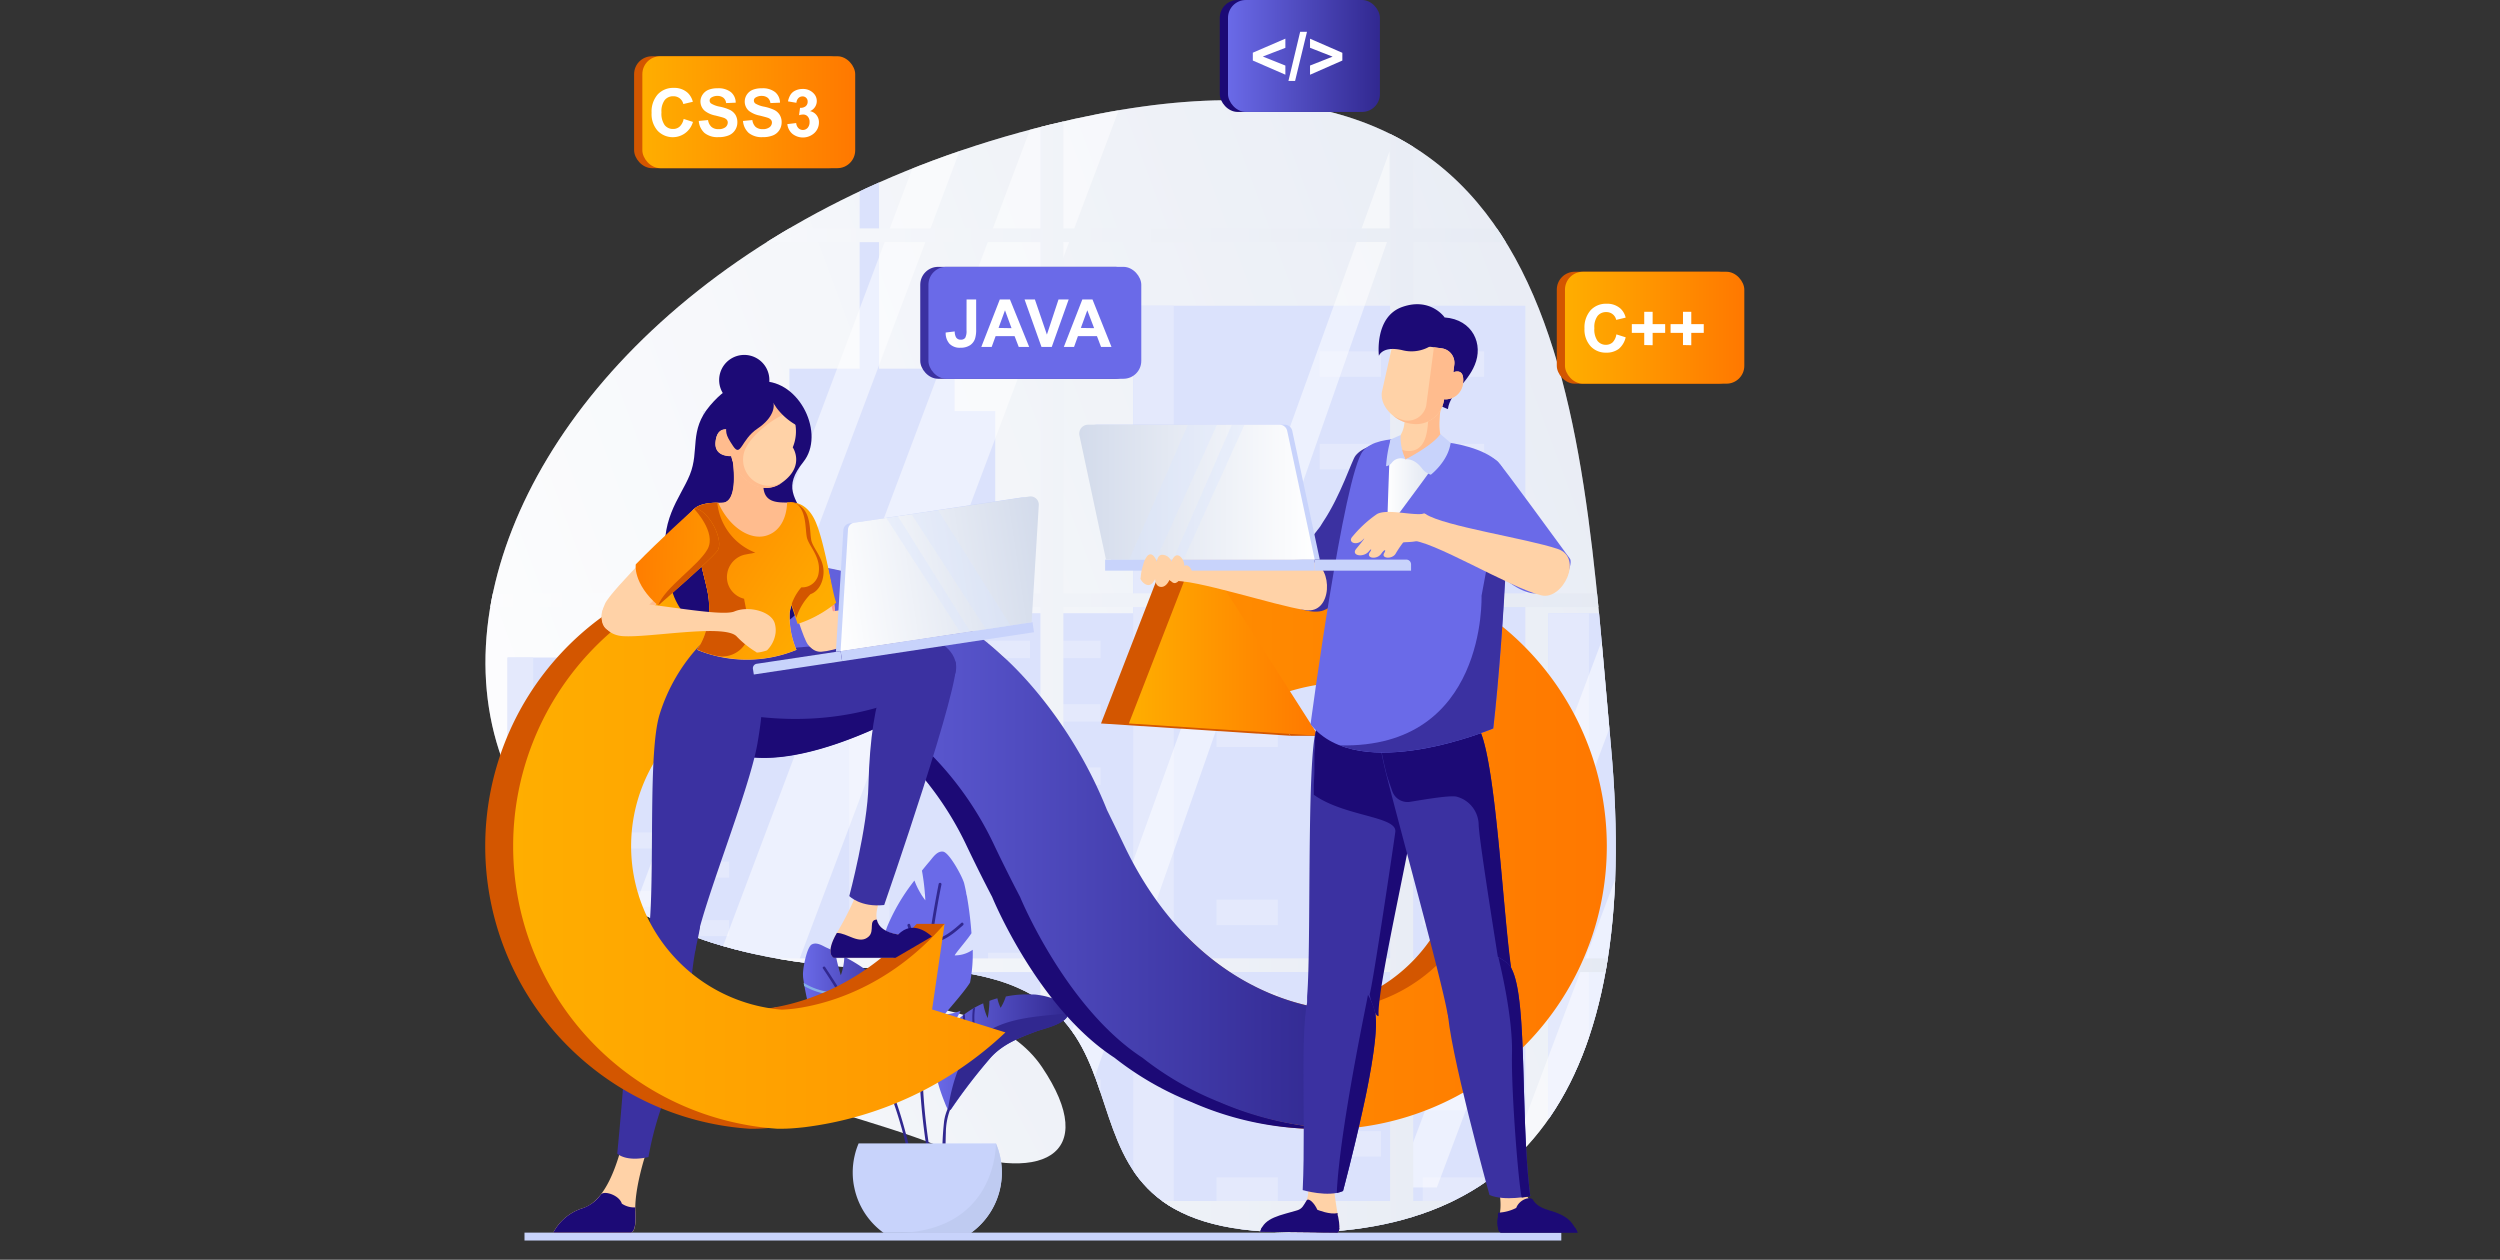 <svg xmlns="http://www.w3.org/2000/svg" xmlns:xlink="http://www.w3.org/1999/xlink" viewBox="0 0 443.14 223.3"><rect x="0" y="0" width="443.14" height="223.3" fill="#333333" stroke="none"/><defs><style>.cls-1{fill:none;}.cls-2{fill:#c8d3fb;}.cls-3{fill:url(#Безымянный_градиент_330);}.cls-4{fill:url(#Безымянный_градиент_330-2);}.cls-5{clip-path:url(#clip-path);}.cls-6{fill:#d5ddfb;}.cls-35,.cls-7,.cls-8,.cls-9{fill:#fff;}.cls-7{opacity:0.35;}.cls-8{opacity:0.5;}.cls-9{opacity:0.6;}.cls-10{fill:url(#Безымянный_градиент_330-3);}.cls-11{fill:#6a6ae8;}.cls-12{fill:#312890;}.cls-13{fill:url(#Безымянный_градиент_14);}.cls-14{fill:#84afe6;}.cls-15{fill:url(#Безымянный_градиент_14-2);}.cls-16{fill:#bfcbf1;}.cls-17{fill:#ffd2a7;}.cls-18{fill:#1c0a76;}.cls-19{fill:#3b31a1;}.cls-20{fill:#d35600;}.cls-21{fill:url(#Безымянный_градиент_18);}.cls-22{fill:url(#Безымянный_градиент_14-3);}.cls-23{fill:url(#Безымянный_градиент_18-2);}.cls-24{fill:#ff988c;}.cls-25{fill:#ffbc8e;}.cls-26{fill:url(#Безымянный_градиент_18-3);}.cls-27{fill:url(#Безымянный_градиент_18-4);}.cls-28{fill:url(#Безымянный_градиент_18-5);}.cls-29{fill:url(#Безымянный_градиент_330-4);}.cls-30{fill:#dae7ff;opacity:0.34;}.cls-31{fill:url(#Безымянный_градиент_330-5);}.cls-32{fill:url(#Безымянный_градиент_140);}.cls-33{fill:url(#Безымянный_градиент_330-6);}.cls-34{fill:url(#Безымянный_градиент_18-6);}.cls-36{fill:url(#Безымянный_градиент_14-4);}.cls-37{fill:url(#Безымянный_градиент_18-7);}</style><linearGradient id="Безымянный_градиент_330" x1="-14.18" y1="172.6" x2="270.32" y2="67.1" gradientUnits="userSpaceOnUse"><stop offset="0" stop-color="#fff"/><stop offset="1" stop-color="#d3dbeb"/></linearGradient><linearGradient id="Безымянный_градиент_330-2" x1="-2.27" y1="230.67" x2="254.4" y2="94" xlink:href="#Безымянный_градиент_330"/><clipPath id="clip-path" transform="translate(85.94)"><path class="cls-1" d="M1.19,106.33c-6.77,35.37,18.4,65.56,72.32,65.33s19.7,43.87,64.71,46.63,67-24.8,61.39-86S193-.65,100.26,22.07C41.74,36.4,7.54,73.18,1.19,106.33Z"/></clipPath><linearGradient id="Безымянный_градиент_330-3" x1="-25.49" y1="111.07" x2="357.19" y2="111.07" xlink:href="#Безымянный_градиент_330"/><linearGradient id="Безымянный_градиент_14" x1="56.38" y1="181.17" x2="74.51" y2="181.17" gradientUnits="userSpaceOnUse"><stop offset="0" stop-color="#6a6ae8"/><stop offset="1" stop-color="#312890"/></linearGradient><linearGradient id="Безымянный_градиент_14-2" x1="79.83" y1="186.52" x2="103.44" y2="186.52" xlink:href="#Безымянный_градиент_14"/><linearGradient id="Безымянный_градиент_18" x1="4.95" y1="149.96" x2="198.83" y2="149.96" gradientUnits="userSpaceOnUse"><stop offset="0" stop-color="#ffae00"/><stop offset="1" stop-color="#ff7800"/></linearGradient><linearGradient id="Безымянный_градиент_14-3" x1="47.77" y1="150.07" x2="151.14" y2="150.07" xlink:href="#Безымянный_градиент_14"/><linearGradient id="Безымянный_градиент_18-2" x1="200.1" y1="113.64" x2="233.69" y2="113.64" xlink:href="#Безымянный_градиент_18"/><linearGradient id="Безымянный_градиент_18-3" x1="158.72" y1="89.87" x2="212.8" y2="35.79" gradientTransform="matrix(-0.98, 0.19, 0.19, 0.98, 202.59, -12.65)" xlink:href="#Безымянный_градиент_18"/><linearGradient id="Безымянный_градиент_18-4" x1="163.18" y1="95.37" x2="194.83" y2="63.72" gradientTransform="matrix(-0.98, 0.19, 0.19, 0.98, 202.59, -12.65)" xlink:href="#Безымянный_градиент_18"/><linearGradient id="Безымянный_градиент_18-5" x1="435.98" y1="-30.72" x2="458.33" y2="-53.07" gradientTransform="matrix(-0.73, 0.69, 0.69, 0.73, 394.88, -178.53)" xlink:href="#Безымянный_градиент_18"/><linearGradient id="Безымянный_градиент_330-4" x1="-425.29" y1="102.45" x2="-386.65" y2="102.45" gradientTransform="matrix(0.99, -0.15, 0.15, 0.99, 466.65, -60.25)" xlink:href="#Безымянный_градиент_330"/><linearGradient id="Безымянный_градиент_330-5" x1="159.93" y1="85.85" x2="171.19" y2="85.85" xlink:href="#Безымянный_градиент_330"/><linearGradient id="Безымянный_градиент_140" x1="-1450.59" y1="338.65" x2="-1415.01" y2="338.65" gradientTransform="translate(1632.86 -81.21) rotate(7.35)" gradientUnits="userSpaceOnUse"><stop offset="0" stop-color="#ffd000"/><stop offset="1" stop-color="#ff7400"/></linearGradient><linearGradient id="Безымянный_градиент_330-6" x1="159.72" y1="87.23" x2="201.44" y2="87.23" gradientTransform="matrix(-1, 0, 0, 1, 306.81, 0)" xlink:href="#Безымянный_градиент_330"/><linearGradient id="Безымянный_градиент_18-6" x1="191.46" y1="58.08" x2="223.25" y2="58.08" gradientTransform="translate(414.71 116.17) rotate(-180)" xlink:href="#Безымянный_градиент_18"/><linearGradient id="Безымянный_градиент_14-4" x1="131.72" y1="9.92" x2="158.65" y2="9.92" gradientTransform="translate(290.37 19.84) rotate(-180)" xlink:href="#Безымянный_градиент_14"/><linearGradient id="Безымянный_градиент_18-7" x1="27.92" y1="19.9" x2="65.65" y2="19.9" gradientTransform="translate(93.56 39.79) rotate(-180)" xlink:href="#Безымянный_градиент_18"/></defs><g id="Слой_2" data-name="Слой 2"><g id="Layer1"><rect class="cls-2" x="92.97" y="218.49" width="183.78" height="1.4"/><path class="cls-3" d="M1.19,106.33c-6.77,35.37,18.4,65.56,72.32,65.33s19.7,43.87,64.71,46.63,67-24.8,61.39-86S193-.65,100.26,22.07C41.74,36.4,7.54,73.18,1.19,106.33Z" transform="translate(85.94)"/><path class="cls-4" d="M38.66,181c16.72-4.06,49.57-7.48,60.09,8.13s.06,21.33-18.88,13.79S15.58,186.63,38.66,181Z" transform="translate(85.94)"/><g class="cls-5"><polygon class="cls-2" points="139.93 72.86 139.93 65.35 152.38 65.35 152.38 29.47 155.81 29.47 155.81 65.35 169.22 65.35 169.22 72.86 176.41 72.86 176.41 223.3 124.6 223.3 124.6 72.86 139.93 72.86"/><rect class="cls-6" x="38.66" y="72.86" width="7.18" height="135.33" transform="translate(170.44 281.04) rotate(180)"/><rect class="cls-2" x="64.56" y="108.7" width="51.81" height="114.6" transform="translate(266.87 331.99) rotate(180)"/><rect class="cls-6" x="64.56" y="108.7" width="7.18" height="114.6" transform="translate(222.25 331.99) rotate(180)"/><rect class="cls-6" x="101.71" y="113.58" width="7.44" height="3.09" transform="translate(296.79 230.24) rotate(180)"/><rect class="cls-6" x="89.19" y="113.58" width="7.43" height="3.09" transform="translate(271.76 230.24) rotate(180)"/><rect class="cls-6" x="101.71" y="124.81" width="7.44" height="3.08" transform="translate(296.79 252.71) rotate(180)"/><rect class="cls-6" x="89.19" y="124.81" width="7.43" height="3.08" transform="translate(271.76 252.71) rotate(180)"/><rect class="cls-6" x="76.67" y="124.81" width="7.43" height="3.08" transform="translate(246.72 252.71) rotate(180)"/><rect class="cls-6" x="101.71" y="136.05" width="7.44" height="3.09" transform="translate(296.79 275.18) rotate(180)"/><rect class="cls-6" x="76.67" y="136.05" width="7.43" height="3.09" transform="translate(246.72 275.18) rotate(180)"/><rect class="cls-6" x="89.19" y="141.66" width="7.43" height="3.09" transform="translate(271.76 286.41) rotate(180)"/><rect class="cls-6" x="101.71" y="147.28" width="7.44" height="3.08" transform="translate(296.79 297.65) rotate(180)"/><rect class="cls-6" x="89.19" y="152.9" width="7.43" height="3.09" transform="translate(271.76 308.88) rotate(180)"/><rect class="cls-6" x="101.71" y="158.52" width="7.44" height="3.09" transform="translate(296.79 320.12) rotate(180)"/><rect class="cls-6" x="76.67" y="158.52" width="7.43" height="3.09" transform="translate(246.72 320.12) rotate(180)"/><rect class="cls-6" x="101.71" y="168.9" width="7.44" height="3.09" transform="translate(296.79 340.88) rotate(180)"/><rect class="cls-6" x="89.19" y="168.9" width="7.43" height="3.09" transform="translate(271.76 340.88) rotate(180)"/><rect class="cls-6" x="101.71" y="180.13" width="7.44" height="3.08" transform="translate(296.79 363.35) rotate(180)"/><rect class="cls-6" x="89.19" y="180.13" width="7.43" height="3.08" transform="translate(271.76 363.35) rotate(180)"/><rect class="cls-6" x="76.67" y="180.13" width="7.43" height="3.08" transform="translate(246.72 363.35) rotate(180)"/><rect class="cls-6" x="101.71" y="191.37" width="7.44" height="3.09" transform="translate(296.79 385.82) rotate(180)"/><rect class="cls-6" x="76.67" y="191.37" width="7.43" height="3.09" transform="translate(246.72 385.82) rotate(180)"/><rect class="cls-6" x="89.19" y="196.99" width="7.43" height="3.09" transform="translate(271.76 397.06) rotate(180)"/><rect class="cls-6" x="76.67" y="196.99" width="7.43" height="3.09" transform="translate(246.72 397.06) rotate(180)"/><rect class="cls-6" x="101.71" y="202.6" width="7.44" height="3.09" transform="translate(296.79 408.29) rotate(180)"/><rect class="cls-6" x="89.19" y="208.22" width="7.43" height="3.08" transform="translate(271.76 419.53) rotate(180)"/><rect class="cls-6" x="101.71" y="213.84" width="7.44" height="3.09" transform="translate(296.79 430.76) rotate(180)"/><rect class="cls-6" x="76.67" y="213.84" width="7.43" height="3.09" transform="translate(246.72 430.76) rotate(180)"/><rect class="cls-2" x="188.53" y="108.7" width="51.81" height="114.6" transform="translate(514.8 331.99) rotate(180)"/><rect class="cls-6" x="188.53" y="108.7" width="7.18" height="114.6" transform="translate(470.18 331.99) rotate(180)"/><rect class="cls-2" x="114.93" y="54.18" width="69.51" height="169.11" transform="translate(385.31 277.48) rotate(180)"/><rect class="cls-6" x="114.93" y="54.18" width="7.18" height="169.11" transform="translate(322.98 277.48) rotate(180)"/><rect class="cls-6" x="166.26" y="62.28" width="10.86" height="4.51" transform="translate(429.32 129.07) rotate(180)"/><rect class="cls-6" x="147.98" y="62.28" width="10.86" height="4.51" transform="translate(392.77 129.07) rotate(180)"/><rect class="cls-6" x="166.26" y="78.69" width="10.86" height="4.51" transform="translate(429.32 161.89) rotate(180)"/><rect class="cls-6" x="147.98" y="78.69" width="10.86" height="4.51" transform="translate(392.77 161.89) rotate(180)"/><rect class="cls-6" x="129.71" y="78.69" width="10.86" height="4.51" transform="translate(356.21 161.89) rotate(180)"/><rect class="cls-6" x="166.26" y="95.1" width="10.86" height="4.51" transform="translate(429.32 194.7) rotate(180)"/><rect class="cls-6" x="129.71" y="95.1" width="10.86" height="4.51" transform="translate(356.21 194.7) rotate(180)"/><rect class="cls-6" x="147.98" y="103.3" width="10.86" height="4.51" transform="translate(392.77 211.1) rotate(180)"/><rect class="cls-6" x="166.26" y="111.5" width="10.86" height="4.51" transform="translate(429.32 227.51) rotate(180)"/><rect class="cls-6" x="147.98" y="119.71" width="10.86" height="4.51" transform="translate(392.77 243.92) rotate(180)"/><rect class="cls-6" x="166.26" y="127.91" width="10.86" height="4.51" transform="translate(429.32 260.32) rotate(180)"/><rect class="cls-6" x="129.71" y="127.91" width="10.86" height="4.51" transform="translate(356.21 260.32) rotate(180)"/><rect class="cls-6" x="166.26" y="143.07" width="10.86" height="4.51" transform="translate(429.32 290.64) rotate(180)"/><rect class="cls-6" x="147.98" y="143.07" width="10.86" height="4.51" transform="translate(392.77 290.64) rotate(180)"/><rect class="cls-6" x="166.26" y="159.48" width="10.86" height="4.51" transform="translate(429.32 323.46) rotate(180)"/><rect class="cls-6" x="147.98" y="159.48" width="10.86" height="4.51" transform="translate(392.77 323.46) rotate(180)"/><rect class="cls-6" x="129.71" y="159.48" width="10.86" height="4.51" transform="translate(356.21 323.46) rotate(180)"/><rect class="cls-6" x="166.26" y="175.88" width="10.86" height="4.51" transform="translate(429.32 356.27) rotate(180)"/><rect class="cls-6" x="129.71" y="175.88" width="10.86" height="4.51" transform="translate(356.21 356.27) rotate(180)"/><rect class="cls-6" x="147.98" y="184.08" width="10.86" height="4.51" transform="translate(392.77 372.67) rotate(180)"/><rect class="cls-6" x="129.71" y="184.08" width="10.86" height="4.51" transform="translate(356.21 372.67) rotate(180)"/><rect class="cls-6" x="166.26" y="192.29" width="10.86" height="4.51" transform="translate(429.32 389.08) rotate(180)"/><rect class="cls-6" x="147.98" y="200.49" width="10.86" height="4.51" transform="translate(392.77 405.49) rotate(180)"/><rect class="cls-6" x="166.26" y="208.69" width="10.86" height="4.51" transform="translate(429.32 421.89) rotate(180)"/><rect class="cls-6" x="129.71" y="208.69" width="10.86" height="4.51" transform="translate(356.21 421.89) rotate(180)"/><rect class="cls-2" x="224.22" y="66.79" width="68.13" height="156.51" transform="translate(602.51 290.09) rotate(180)"/><rect class="cls-6" x="224.22" y="66.79" width="7.04" height="156.51" transform="translate(541.42 290.09) rotate(180)"/><rect class="cls-6" x="274.53" y="74.29" width="10.64" height="4.17" transform="translate(645.65 152.74) rotate(180)"/><rect class="cls-6" x="256.62" y="74.29" width="10.64" height="4.17" transform="translate(609.82 152.74) rotate(180)"/><rect class="cls-6" x="274.53" y="89.47" width="10.64" height="4.17" transform="translate(645.65 183.11) rotate(180)"/><rect class="cls-6" x="256.62" y="89.47" width="10.64" height="4.17" transform="translate(609.82 183.11) rotate(180)"/><rect class="cls-6" x="238.7" y="89.47" width="10.64" height="4.17" transform="translate(573.99 183.11) rotate(180)"/><rect class="cls-6" x="274.53" y="104.65" width="10.64" height="4.17" transform="translate(645.65 213.47) rotate(180)"/><rect class="cls-6" x="238.7" y="104.65" width="10.64" height="4.17" transform="translate(573.99 213.47) rotate(180)"/><rect class="cls-6" x="256.62" y="112.24" width="10.64" height="4.17" transform="translate(609.82 228.66) rotate(180)"/><rect class="cls-6" x="274.53" y="119.84" width="10.64" height="4.17" transform="translate(645.65 243.84) rotate(180)"/><rect class="cls-6" x="256.62" y="127.43" width="10.64" height="4.17" transform="translate(609.82 259.02) rotate(180)"/><rect class="cls-6" x="274.53" y="135.02" width="10.64" height="4.17" transform="translate(645.65 274.21) rotate(180)"/><rect class="cls-6" x="238.7" y="135.02" width="10.64" height="4.17" transform="translate(573.99 274.21) rotate(180)"/><rect class="cls-6" x="274.53" y="149.05" width="10.64" height="4.17" transform="translate(645.65 302.27) rotate(180)"/><rect class="cls-6" x="256.62" y="149.05" width="10.64" height="4.17" transform="translate(609.82 302.27) rotate(180)"/><rect class="cls-6" x="274.53" y="164.23" width="10.64" height="4.17" transform="translate(645.65 332.63) rotate(180)"/><rect class="cls-6" x="256.62" y="164.23" width="10.64" height="4.17" transform="translate(609.82 332.63) rotate(180)"/><rect class="cls-6" x="238.7" y="164.23" width="10.64" height="4.17" transform="translate(573.99 332.63) rotate(180)"/><rect class="cls-6" x="274.53" y="179.42" width="10.64" height="4.17" transform="translate(645.65 363) rotate(180)"/><rect class="cls-6" x="238.7" y="179.42" width="10.64" height="4.17" transform="translate(573.99 363) rotate(180)"/><rect class="cls-6" x="256.62" y="187.01" width="10.64" height="4.17" transform="translate(609.82 378.18) rotate(180)"/><rect class="cls-6" x="238.7" y="187.01" width="10.64" height="4.17" transform="translate(573.99 378.18) rotate(180)"/><rect class="cls-6" x="274.53" y="194.6" width="10.64" height="4.17" transform="translate(645.65 393.37) rotate(180)"/><rect class="cls-6" x="256.62" y="202.19" width="10.64" height="4.17" transform="translate(609.82 408.55) rotate(180)"/><rect class="cls-6" x="274.53" y="209.78" width="10.64" height="4.17" transform="translate(645.65 423.73) rotate(180)"/><rect class="cls-6" x="238.7" y="209.78" width="10.64" height="4.17" transform="translate(573.99 423.73) rotate(180)"/><rect class="cls-2" x="4.04" y="116.55" width="43.88" height="106.75" transform="translate(137.89 339.85) rotate(180)"/><rect class="cls-6" x="4.04" y="116.55" width="4.54" height="106.75" transform="translate(98.55 339.85) rotate(180)"/><rect class="cls-6" x="36.44" y="121.66" width="6.85" height="2.84" transform="translate(165.68 246.17) rotate(180)"/><rect class="cls-6" x="24.9" y="121.66" width="6.85" height="2.84" transform="translate(142.6 246.17) rotate(180)"/><rect class="cls-6" x="36.44" y="132.02" width="6.85" height="2.84" transform="translate(165.68 266.88) rotate(180)"/><rect class="cls-6" x="24.9" y="132.02" width="6.85" height="2.84" transform="translate(142.6 266.88) rotate(180)"/><rect class="cls-6" x="13.37" y="132.02" width="6.85" height="2.84" transform="translate(119.53 266.88) rotate(180)"/><rect class="cls-6" x="36.44" y="142.37" width="6.85" height="2.84" transform="translate(165.68 287.59) rotate(180)"/><rect class="cls-6" x="13.37" y="142.37" width="6.85" height="2.84" transform="translate(119.53 287.59) rotate(180)"/><rect class="cls-6" x="24.9" y="147.55" width="6.85" height="2.84" transform="translate(142.6 297.95) rotate(180)"/><rect class="cls-6" x="36.44" y="152.73" width="6.85" height="2.84" transform="translate(165.68 308.3) rotate(180)"/><rect class="cls-6" x="24.9" y="157.91" width="6.85" height="2.84" transform="translate(142.6 318.66) rotate(180)"/><rect class="cls-6" x="36.44" y="163.08" width="6.85" height="2.84" transform="translate(165.68 329.01) rotate(180)"/><rect class="cls-6" x="13.37" y="163.08" width="6.85" height="2.84" transform="translate(119.53 329.01) rotate(180)"/><rect class="cls-6" x="36.44" y="172.66" width="6.85" height="2.84" transform="translate(165.68 348.15) rotate(180)"/><rect class="cls-6" x="24.9" y="172.66" width="6.85" height="2.84" transform="translate(142.6 348.15) rotate(180)"/><rect class="cls-6" x="36.44" y="183.01" width="6.85" height="2.84" transform="translate(165.68 368.87) rotate(180)"/><rect class="cls-6" x="24.9" y="183.01" width="6.85" height="2.84" transform="translate(142.6 368.87) rotate(180)"/><rect class="cls-6" x="13.37" y="183.01" width="6.85" height="2.84" transform="translate(119.53 368.87) rotate(180)"/><rect class="cls-6" x="36.44" y="193.37" width="6.85" height="2.84" transform="translate(165.68 389.58) rotate(180)"/><rect class="cls-6" x="13.37" y="193.37" width="6.85" height="2.84" transform="translate(119.53 389.58) rotate(180)"/><rect class="cls-6" x="24.9" y="198.54" width="6.85" height="2.84" transform="translate(142.6 399.93) rotate(180)"/><rect class="cls-6" x="13.37" y="198.54" width="6.85" height="2.84" transform="translate(119.53 399.93) rotate(180)"/><rect class="cls-6" x="36.44" y="203.72" width="6.85" height="2.84" transform="translate(165.68 410.29) rotate(180)"/><rect class="cls-6" x="24.9" y="208.9" width="6.85" height="2.84" transform="translate(142.6 420.65) rotate(180)"/><rect class="cls-6" x="36.44" y="214.08" width="6.85" height="2.84" transform="translate(165.68 431) rotate(180)"/><rect class="cls-6" x="13.37" y="214.08" width="6.85" height="2.84" transform="translate(119.53 431) rotate(180)"/><rect class="cls-7" y="2.3" width="185.96" height="212.03"/><polygon class="cls-8" points="126.5 210.49 112.07 210.49 189.44 4.72 203.87 4.72 126.5 210.49"/><polygon class="cls-8" points="101.02 210.49 93.81 210.49 171.17 4.72 178.39 4.72 101.02 210.49"/><polygon class="cls-8" points="187.19 210.49 179.97 210.49 246.3 26.81 246.3 41.61 187.19 210.49"/><rect class="cls-7" x="187.96" y="2.52" width="185.96" height="212.03"/><polygon class="cls-8" points="280.18 210.49 265.75 210.49 343.11 4.72 357.55 4.72 280.18 210.49"/><polygon class="cls-8" points="254.69 210.49 247.48 210.49 324.85 4.72 332.06 4.72 254.69 210.49"/><polygon class="cls-9" points="373.16 210.49 365.95 210.49 432.28 26.81 432.28 41.61 373.16 210.49"/><path class="cls-10" d="M357.19,42.92V40.49h-6.68V2.25h-376V7.1h4V8.81H98.48V40.49h-124v2.43h124v62.26h-124v2.43h124v62.27h-124v2.42h124v40.57H-21.4v1.41h-4.09v5.61h376v-.45h0V172.3h6.68v-2.42h-6.68V107.61h6.68v-2.43h-6.68V42.92ZM164.55,107.61h57.92v62.27H164.55Zm0-2.43V42.92h57.92v62.26Zm0-64.69V8.81h57.92V40.49Zm0,131.81h57.92v40.57h-57.9v1.41h0Zm62,40.57V172.3h57.92v40.57Zm0-43V107.61h57.92v62.27Zm0-64.7V42.92h57.92v62.26Zm0-64.69V8.81h57.92V40.49Zm62-31.68h57.92V40.49H288.53Zm-186,0h57.92V40.49H102.55Zm0,34.11h57.92v62.26H102.55Zm0,64.69h57.92v62.27H102.55Zm0,64.69h57.92v42h0v-1.41h-57.9Zm243.9,42h0v-1.41H288.53V172.3h57.92Zm0-44.4H288.53V107.61h57.92Zm0-64.7H288.53V42.92h57.92Z" transform="translate(85.94)"/></g><path class="cls-11" d="M83.32,169.35a5.53,5.53,0,0,0,3.16-1,26.93,26.93,0,0,1-.47,5.81c-1.24,2-4.69,5.69-4.46,5.67a10.86,10.86,0,0,0,2.77-.65,19.91,19.91,0,0,1-2.11,3.45c-1.67,2.23-4.06,4-5,6.74a.19.19,0,0,1-.11.12c0,.15-.18.27-.32.14-4.5-4.27-5.31-10.76-6-16.62l-.09-.83a18.14,18.14,0,0,0,4.15,3.24c.22.12-2.82-4.74-4.3-7a13,13,0,0,1,.77-4.15,34.74,34.74,0,0,1,4.61-7.9c.07-.1.16-.19.23-.29a13.5,13.5,0,0,0,1.93,3.51,40.72,40.72,0,0,0-.6-5.27c.44-.54.88-1.09,1.34-1.62.6-.7,1.34-1.9,2.42-1.74s3.42,4.43,3.73,5.65c.13.53.24,1.06.35,1.6,0,.23.09.46.14.69a65.55,65.55,0,0,1,.8,6.52c-.08.12-.15.23-.24.35C85.22,166.93,83.1,169.35,83.32,169.35Z" transform="translate(85.94)"/><path class="cls-12" d="M79.21,167.19c2.23-.33,3.92-1.73,5.55-3.18.25-.22-.05-.63-.3-.41-1.53,1.36-3.12,2.71-5.19,3.06.47-3.3,1-6.6,1.67-9.88a.25.25,0,0,0-.5-.08q-1.29,6.53-2.11,13.11a22,22,0,0,1-2.94-5.9c-.1-.31-.57-.12-.47.19a22.42,22.42,0,0,0,3.15,6.23.24.24,0,0,0,.19.11q-.18,1.44-.33,2.88a13.66,13.66,0,0,1-2.18-3.82.25.25,0,0,0-.47.19,13.85,13.85,0,0,0,2.48,4.23.35.35,0,0,0,.1.08c-.32,3.16-.57,6.34-.74,9.52l0,.1C77,184.79,77,186,77,187.11l-.06,2.28a.22.22,0,0,0,.07.17,111.36,111.36,0,0,0,2.7,21.26l.5-.11a104.94,104.94,0,0,1-2.69-24.07c0-.86.07-1.71.11-2.57a.2.2,0,0,0,.22,0,8.26,8.26,0,0,0,2.33-2.38c.18-.27-.22-.59-.4-.31a8,8,0,0,1-2.13,2.21q.43-8.22,1.57-16.37Z" transform="translate(85.94)"/><path class="cls-13" d="M61.56,181.92a5.59,5.59,0,0,1-3,.25,18.58,18.58,0,0,0,2.09,4.21c1.63,1.1,5.64,2.74,5.43,2.8a11.05,11.05,0,0,1-2.54.42,16.41,16.41,0,0,0,2.8,1.9c2.07,1.13,4.61,1.68,6.17,3.43a.19.19,0,0,0,.13.06.18.18,0,0,0,.32,0c2.58-4.69,1.38-9.83.24-14.45,0-.22-.11-.43-.17-.65a16.09,16.09,0,0,1-2.58,3.79c-.15.17,1-4.48,1.63-6.65a9.34,9.34,0,0,0-1.87-2.87A27.18,27.18,0,0,0,64,169.74c-.09-.05-.19-.09-.28-.15a10.46,10.46,0,0,1-.62,3.28,29.9,29.9,0,0,1-1-4.16c-.53-.26-1.06-.53-1.61-.77-.71-.34-1.69-1-2.56-.52s-1.63,4.46-1.53,5.48c0,.43.1.87.16,1.31l.09.57a47.16,47.16,0,0,0,1.21,5.16l.3.18A37.11,37.11,0,0,1,61.56,181.92Z" transform="translate(85.94)"/><path class="cls-12" d="M76.7,211.88A79.71,79.71,0,0,0,72.82,195a.21.21,0,0,0,0-.16l-.71-1.68c-.35-.87-.73-1.73-1.12-2.59l-.06-.07c-1.06-2.33-2.2-4.63-3.39-6.91a.2.2,0,0,0,.06-.09,11,11,0,0,0,.88-4c0-.27-.45-.26-.45,0a11,11,0,0,1-.75,3.59l-1.11-2.06a.24.24,0,0,0,.12-.14,17.11,17.11,0,0,0,.87-5.72c0-.27-.46-.26-.46,0a16.76,16.76,0,0,1-.78,5.41q-2.61-4.68-5.6-9.16c-.14-.22-.55,0-.4.22,1.5,2.25,2.93,4.55,4.29,6.88a10.23,10.23,0,0,1-5.3-.6.22.22,0,0,0-.14.41,10.55,10.55,0,0,0,5.64.57h0c2.22,3.83,4.26,7.76,6.09,11.78a7,7,0,0,1-2.45-1c-.24-.15-.48.22-.25.37a7.31,7.31,0,0,0,2.67,1,.26.26,0,0,0,.2-.05l.84,1.89a75.87,75.87,0,0,1,4.71,19Z" transform="translate(85.94)"/><path class="cls-14" d="M60.51,175.75a11.52,11.52,0,0,1-4-1.54l.09.57a12.26,12.26,0,0,0,3.73,1.38C60.65,176.21,60.79,175.81,60.51,175.75Z" transform="translate(85.94)"/><path class="cls-15" d="M103.44,179.57c0,1.83-4.26,2.72-5.6,3.21-3,1.11-5.89,2.22-8.09,4.61a98.88,98.88,0,0,0-7.07,9.2.52.52,0,0,1-.53.22,8.86,8.86,0,0,1-.61-1.33c-.77-1.9-2-5.39-1.66-7.37a11.79,11.79,0,0,1,1.35-4,3.53,3.53,0,0,0,.84,1.67,32.84,32.84,0,0,0,.49-3.68c.2-.25.4-.48.61-.7A13.46,13.46,0,0,1,84.73,180l.36-.27a16.88,16.88,0,0,1,1.43-.95l.4-.23c.46-.25.93-.49,1.42-.7a9.71,9.71,0,0,0,.79,2.61,17.44,17.44,0,0,0,.31-3.05c.46-.18.93-.32,1.41-.46a7.35,7.35,0,0,0,.58,1.69,9.34,9.34,0,0,0,.92-2,18.43,18.43,0,0,1,4.54-.36l.38,0c.41,0,.81.08,1.21.14,1.46.23,4.89,1.15,5,3.12C103.45,179.53,103.44,179.55,103.44,179.57Z" transform="translate(85.94)"/><path class="cls-12" d="M87.15,184.38c-3.6,3.55-4.72,10.08-5,11.93a8.47,8.47,0,0,0-.74,2.41,53.61,53.61,0,0,0-.23,9c0,1,.07,1.94.12,2.91l.5-.09c0-.61-.06-1.22-.08-1.84-.09-2.64-.09-5.28,0-7.92a11.75,11.75,0,0,1,.72-4,.75.75,0,0,0,.16-.15,98.88,98.88,0,0,1,7.07-9.2c2.2-2.39,5.11-3.5,8.09-4.61,1.34-.49,5.58-1.38,5.6-3.21C97.8,180.23,91.29,180.29,87.15,184.38Z" transform="translate(85.94)"/><path class="cls-12" d="M87,182.64a11.48,11.48,0,0,1-.08-4.09l-.4.23a12.14,12.14,0,0,0,.11,3.94C86.68,183,87,182.87,87,182.64Z" transform="translate(85.94)"/><path class="cls-12" d="M85.62,183.37a15.54,15.54,0,0,1-.53-3.64l-.36.27a16.07,16.07,0,0,0,.52,3.45C85.32,183.68,85.68,183.6,85.62,183.37Z" transform="translate(85.94)"/><path class="cls-2" d="M91.64,207.83a13.16,13.16,0,0,1-5.47,10.7H70.68a13.16,13.16,0,0,1-5.17-7.93,12.64,12.64,0,0,1-.3-2.77,13,13,0,0,1,.32-2.88,12.63,12.63,0,0,1,.73-2.28H90.59a12.63,12.63,0,0,1,.73,2.28A13,13,0,0,1,91.64,207.83Z" transform="translate(85.94)"/><path class="cls-16" d="M91.64,207.83a13.16,13.16,0,0,1-5.47,10.7H70.68c20.25,1,19.91-15.86,19.91-15.86a12.63,12.63,0,0,1,.73,2.28A13,13,0,0,1,91.64,207.83Z" transform="translate(85.94)"/><path class="cls-17" d="M17.46,214.12c4-1.32,5.94-7.75,6.87-11.2l4.19,1.62s-2.08,6.28-1.83,10.29-.9,3.64-.9,3.64H12.14A8.91,8.91,0,0,1,17.46,214.12Z" transform="translate(85.94)"/><path class="cls-18" d="M17.46,214.12a6.59,6.59,0,0,0,3.09-2.37c.56-.78,3.28.08,3.73,1.6a3.92,3.92,0,0,0,2.39.67,7.18,7.18,0,0,0,0,.81c.24,4-.9,3.64-.9,3.64H12.14A8.91,8.91,0,0,1,17.46,214.12Z" transform="translate(85.94)"/><path class="cls-19" d="M28.3,168.54c.43-1.76.63-3,.92-4.83,1.24-7.61,9.17-1.34,8.9.68-.34,2.54-1.13,3.82-1.82,12.63a50.42,50.42,0,0,1-4.49,17.83A58,58,0,0,0,29,205.1c-4.13.9-5.53-.63-5.53-.63s.94-9.39,1.39-17S27.29,172.66,28.3,168.54Z" transform="translate(85.94)"/><path class="cls-20" d="M76.54,163.76c-9,10.31-19,13.64-24.67,14.71h0a27.36,27.36,0,0,1-4.18.5,29.09,29.09,0,0,1,.19-58v0a31.26,31.26,0,0,1,4.12.52,43.33,43.33,0,0,1,24,14l2.6-4.84,5.86-10.88,3.81-2a63.35,63.35,0,0,0-36.37-17.64h0c-1.73-.21-3.08-.28-4-.3h0l-1.09.06a50.21,50.21,0,0,0,0,100.18h1.1c.84,0,2.12-.08,3.74-.26A63.21,63.21,0,0,0,87.33,183l-13-4.07Zm73.09-63.62c-.84-.1-1.68-.18-2.53-.24a6.91,6.91,0,0,0-1-.06H146a60,60,0,0,0-27,8l2.49,3.22,10.62,13.73A37.42,37.42,0,0,1,146,121v0a28.46,28.46,0,0,1,3.49.49,29.1,29.1,0,0,1,.13,57h0a29.65,29.65,0,0,1-3.42.5c-2.58-.09-15.28-1.16-26.89-13.08l-10.51,11.5L105,181.52c17,16.85,36.16,18.44,41,18.56h1.1c.93-.06,1.85-.15,2.77-.26a50.21,50.21,0,0,0-.24-99.68Z" transform="translate(85.94)"/><path class="cls-18" d="M146.19,179s-23.9-.14-37.74-29c-1-2.18-2.08-4.32-3.12-6.43h0C98.3,126,87,116.36,86.73,116.16a55.8,55.8,0,0,0-5.83-4.72h0l-.1-.06c-.84-.59-1.7-1.16-2.6-1.72-14.79-9.33-27.09-9.61-27.09-9.61l-8.3,12,7.73,9.2a45.17,45.17,0,0,1,21,10.22A57,57,0,0,1,85.44,150q2.24,4.69,4.49,9h0s8,19.6,21.68,28.49h0a54.79,54.79,0,0,0,13.7,7.88h0A55.61,55.61,0,0,0,146,200.08l-5.39-9.78Z" transform="translate(85.94)"/><polygon class="cls-20" points="195.16 128.24 228.74 130.42 207.32 96.86 195.16 128.24"/><path class="cls-18" d="M146,200.08a39.19,39.19,0,0,0,4.95,0l-1.5-1.36-5,.28Z" transform="translate(85.94)"/><polygon class="cls-20" points="207.32 96.86 212.27 96.86 219.9 117 233.69 130.42 228.74 130.42 207.32 96.86"/><polygon class="cls-20" points="162.48 163.76 167.43 163.76 164.25 171.22 158.3 172.82 162.48 163.76"/><path class="cls-21" d="M81.49,163.76c-8.95,10.31-19,13.64-24.67,14.71h0a27.36,27.36,0,0,1-4.18.5,29.09,29.09,0,0,1,.19-58v0a31.26,31.26,0,0,1,4.12.52,43.33,43.33,0,0,1,24,14l2.6-4.84,5.86-10.88,3.81-2a63.35,63.35,0,0,0-36.37-17.64h0c-1.73-.21-3.09-.28-4-.3h0l-1.09.06a50.21,50.21,0,0,0,0,100.18h1.1c.84,0,2.12-.08,3.74-.26A63.21,63.21,0,0,0,92.28,183l-13-4.07Zm73.09-63.62c-.84-.1-1.68-.18-2.53-.24a6.91,6.91,0,0,0-1-.06H151a60,60,0,0,0-27,8L126.4,111,137,124.76A37.42,37.42,0,0,1,151,121v0a28.46,28.46,0,0,1,3.49.49,29.1,29.1,0,0,1,.13,57h0a29.65,29.65,0,0,1-3.42.5c-2.58-.09-15.29-1.16-26.89-13.08l-10.51,11.5L110,181.52c17,16.85,36.16,18.44,41,18.56h1.1c.93-.06,1.85-.15,2.77-.26a50.21,50.21,0,0,0-.24-99.68Z" transform="translate(85.94)"/><path class="cls-22" d="M151.14,179s-23.89-.14-37.74-29c-1.05-2.18-2.08-4.32-3.12-6.43h0c-7-17.53-18.37-27.17-18.61-27.37a54.65,54.65,0,0,0-5.82-4.72h0l-.1-.06c-.84-.59-1.71-1.16-2.6-1.72-14.79-9.33-27.09-9.61-27.09-9.61l-8.3,12,7.73,9.2a43,43,0,0,1,21,9.94A58.41,58.41,0,0,1,90.38,150c1.5,3.13,3,6.13,4.5,9h0s8.05,19.6,21.68,28.49h0a54.79,54.79,0,0,0,13.7,7.88h0A58.26,58.26,0,0,0,151,200.08l-5.39-9.78Z" transform="translate(85.94)"/><polygon class="cls-23" points="200.1 128.24 233.69 130.42 212.27 96.86 200.1 128.24"/><path class="cls-17" d="M67.11,155.23,71.3,157c-2.58,4.48-3.5,8.74,3.78,8.74,3.36,0-2.72,4-2.72,4H61.85s-1.73-.7.78-4.78A53.5,53.5,0,0,0,67.11,155.23Z" transform="translate(85.94)"/><path class="cls-18" d="M68.05,166c1.1-1-.11-2.94,1.43-3,.28,1.38,1.53,2.25,3.7,2.63.24,0,.11-.05.6-.43,2.64-2.07,5.47.81,5.47.81l-6.46,3.77H61.85s-1.63-.66.55-4.41C64.23,165.35,66.4,167.55,68.05,166Z" transform="translate(85.94)"/><path class="cls-19" d="M43.15,116.18c12.58-2.1,36-2.7,37.43-2.2,1.73.58,6,4.92-.55,9.31-5.42,3.67-35.19,20-42.7,4.34C34.58,121.89,39.32,116.82,43.15,116.18Z" transform="translate(85.94)"/><path class="cls-18" d="M36.53,124.55c28,8.49,44.47-4.37,46.23-5.21-.88,1.23-.7,2.58-2.73,4-5.42,3.67-35.19,20-42.7,4.34A8.14,8.14,0,0,1,36.53,124.55Z" transform="translate(85.94)"/><path class="cls-19" d="M83.42,117.34c1.47,2.5-12.63,43.08-12.63,43.08-4.19.46-6.19-1.59-6.19-1.59S67.85,146.69,68,139.1C68.87,105.28,82.39,115.58,83.42,117.34Z" transform="translate(85.94)"/><path class="cls-19" d="M48.33,131.74c-1.47,8.64-10.31,29.92-11,36.32,0,.19-.05.36-.07.54a57.36,57.36,0,0,1-8-5.34c.78-10.78-.26-30,1.69-36.53a31.66,31.66,0,0,1,7.21-12.42c2.14-2,7.61-2.73,9.34,1.66S49.82,123.11,48.33,131.74Z" transform="translate(85.94)"/><path class="cls-18" d="M47.23,63.09a4.45,4.45,0,1,1-5.51,3A4.45,4.45,0,0,1,47.23,63.09Z" transform="translate(85.94)"/><path class="cls-18" d="M36.34,84.15c1.75-4.32-.19-7.81,3.56-12.24s6.49-4.25,9.17-4.32c6.8-.19,11.31,9.4,7.39,14.29-3.62,4.53-1.55,6.2.64,10.56s3.2,18.22-8.81,19.53-14.8-3.8-16.06-11.11C30.73,92.11,34.59,88.47,36.34,84.15Z" transform="translate(85.94)"/><path class="cls-17" d="M50.7,93.12c.36,1.47,5.09,19.14,6.55,21.11,1.71,2.3,4.82.32,5-3s-2.15-16.25-4.58-20C55,87.06,49.92,90,50.7,93.12Z" transform="translate(85.94)"/><path class="cls-24" d="M51.31,92.56c8.88,4.87,10.86,17.73,10.93,18.62.15-3.26-2.15-16.24-4.58-20S51.08,92.43,51.31,92.56Z" transform="translate(85.94)"/><path class="cls-25" d="M39.7,106.41c-.15-1.88-.77-3.63-2.27-10.16-.59-2.54-1.32-4.53-.65-5.64.85-1.4,3.37-1.55,5.17-1.49,3.24.1,1.93-7.77,1.93-7.77.55-1.61,5.93-1.16,5.51,4.05s4.81,3,6,4c1.64,1.38,1.42,4.27,1.71,5.82s2.51,3.45,2.11,6.27a2.93,2.93,0,0,1-3.08,2.64,9,9,0,0,0-2.08,4.45,14.83,14.83,0,0,0,1.2,6.61,23.1,23.1,0,0,1-17.62,0S40.17,112.06,39.7,106.41Z" transform="translate(85.94)"/><path class="cls-25" d="M42,89.12c3.24.1,1.93-7.77,1.93-7.77.3-.89,2.1-1.15,3.56-.31-1,.23-3.56,4.58-2.32,11.1.35,1.85,2.3,3,4.12,3.42,0,0-11.59,1.65-11.81.69C36.84,93.71,40.15,89.06,42,89.12Z" transform="translate(85.94)"/><path class="cls-26" d="M62.28,106.83a20.73,20.73,0,0,1-6.84,3.77l-1.68-5.09.34-16.44s2.8-.47,4.49,3.33S61.48,104.68,62.28,106.83Z" transform="translate(85.94)"/><path class="cls-20" d="M53.93,105.85l.3-14.91c.08-.44.18-1.42.2-1.89a2.86,2.86,0,0,1,1.73.85c1.64,1.38,1.41,4.28,1.7,5.83S60.38,99.17,60,102s-2.27,3.31-2.27,3.31a10.46,10.46,0,0,0-2.52,4.2Z" transform="translate(85.94)"/><path class="cls-27" d="M39.71,106.41c-.16-1.88-.78-3.63-2.28-10.15-.59-2.55-1.32-4.54-.65-5.65.76-1.26,2.88-1.51,4.6-1.5,1.94,4.42,5.95,7,9,5.66,2-.83,3.12-3,3.2-5.71a3.09,3.09,0,0,1,1.78.32c1.64,1.38,1.42,4.28,1.71,5.82s2.51,3.45,2.11,6.27a2.93,2.93,0,0,1-3.08,2.64,9,9,0,0,0-2.08,4.45,14.89,14.89,0,0,0,1.2,6.62,23.13,23.13,0,0,1-17.62-.06S40.17,112.06,39.71,106.41Z" transform="translate(85.94)"/><path class="cls-20" d="M39.71,106.41c-.16-1.88-.78-3.63-2.28-10.15-.59-2.55-1.32-4.54-.65-5.65s2.74-1.49,4.42-1.5c0,.28.08.56.13.85a10.64,10.64,0,0,0,6.62,8l-1.9.36A4.09,4.09,0,0,0,43,103.13a4,4,0,0,0,2.95,3l.86,4.51a4.82,4.82,0,0,1-5.82,5.6,17.76,17.76,0,0,1-3.35-1.12S40.17,112.06,39.71,106.41Z" transform="translate(85.94)"/><path class="cls-17" d="M21.31,107c1.05-2.38,13.25-14.36,15.75-16.73.89-.84,5.35,4.51,3.74,7.59-.9,1.7-14.74,13.11-17.07,13.87C21,112.56,19.94,110,21.31,107Z" transform="translate(85.94)"/><path class="cls-25" d="M37,98.56c1.22-2.38,2.19-4.72,1.86-7.4,1.46,1.57,3.06,4.61,2,6.65-.81,1.53-12.12,10.94-16.06,13.35C25.51,110.6,35.33,101.72,37,98.56Z" transform="translate(85.94)"/><path class="cls-17" d="M44.64,76.59s3.83-5.83,6-5.49,3.8.92,4.27,3.49a7.39,7.39,0,0,1-.33,4.71s2.19,3.18-1.72,6.11-8.34-.81-9.18-4.59c0,0-3.06.22-2.78-2.51S42.93,75.87,44.64,76.59Z" transform="translate(85.94)"/><path class="cls-25" d="M44.64,76.59s3.83-5.83,6-5.49c1.73.26,3.13.7,3.86,2.18-1.33-.71-7.72,3.69-8.57,7A4.65,4.65,0,0,0,51.47,86a6,6,0,0,0,1.15-.39c-3.85,2.62-8.13-1-8.95-4.75,0,0-3.06.22-2.78-2.51S42.93,75.87,44.64,76.59Z" transform="translate(85.94)"/><path class="cls-17" d="M59.93,108.75c-4.4,1.38-3.38,7-.26,6.77,4.61-.29,16.43-6.3,19.13-5.58s3.68,2.81,5.82.79,2.18-3.11,1.55-4.94-3.5-1.19-6.36.19S63.58,107.6,59.93,108.75Z" transform="translate(85.94)"/><path class="cls-18" d="M56.31,75.9a11.28,11.28,0,0,1-4.65-3.67C50.23,69.89,49.17,70,49.17,70,55.5,68.87,56.31,75.9,56.31,75.9Z" transform="translate(85.94)"/><path class="cls-18" d="M50.88,70.77c.73,1,.39,3.24-2.55,5.2S45.41,81.18,44,79.06s-1.4-2.41-1-4.73S49.28,68.67,50.88,70.77Z" transform="translate(85.94)"/><path class="cls-28" d="M30.72,107.33s9.33-8.1,10.52-9.72-1.3-7-4-7.54l-.14.13c-.9.81-6,5.39-10.34,9.83C26.73,100,26.21,103.42,30.72,107.33Z" transform="translate(85.94)"/><path class="cls-20" d="M30.72,107.33s9.33-8.1,10.52-9.72-1.3-7-4-7.54l-.14.13v0s4,4.15,2.39,7.12S31.83,104.15,30.72,107.33Z" transform="translate(85.94)"/><path class="cls-17" d="M44.22,108.39c2.58-1.08,6.62,0,7.18,2.14a4.45,4.45,0,0,1,.14,1.63,5.26,5.26,0,0,1-1.51,3.1c-.09.1-1.94.59-1.92.33a16.84,16.84,0,0,1-3.52-2.83c-2.3-2.19-15.5.33-20.15,0s-4.72-5.86-1.61-6.07C27.44,106.39,41.64,109.46,44.22,108.39Z" transform="translate(85.94)"/><rect class="cls-2" x="63" y="112.83" width="34.39" height="1.82" transform="translate(69.88 13.23) rotate(-8.58)"/><path class="cls-2" d="M63.33,117.2l-15.65,2.36-.16-1a.8.8,0,0,1,.67-.9l14.87-2.24Z" transform="translate(85.94)"/><path class="cls-2" d="M96.1,110.42l-33.87,5.11L63.55,94a1.29,1.29,0,0,1,1.07-1.22l30.5-4.6a2,2,0,0,1,2.21,2.17Z" transform="translate(85.94)"/><path class="cls-29" d="M96.92,110.3l-33.86,5.11,1.31-21.53a1.28,1.28,0,0,1,1.07-1.22L96.58,88a1.46,1.46,0,0,1,1.61,1.58Z" transform="translate(85.94)"/><polygon class="cls-30" points="166.27 90.41 179.11 110.86 174.75 111.52 161.55 91.12 166.27 90.41"/><polygon class="cls-30" points="159.14 91.48 171.98 111.94 170.28 112.19 157.09 91.8 159.14 91.48"/><path class="cls-19" d="M147.22,129.86a21.66,21.66,0,0,1,6-11c2-1.66,7.42-1.5,9.63,3s3,7.29,2.41,15.46-7.39,36.11-7.4,42.24-12.76,5.46-12.08-3.32S145.72,136.77,147.22,129.86Z" transform="translate(85.94)"/><path class="cls-18" d="M165.47,131.6a20.92,20.92,0,0,0-2.59-9.69,7,7,0,0,0-5.56-4l-.4,0-.34,0a8.14,8.14,0,0,0-1,.06,6,6,0,0,0-1.18.27c-.18.07-.35.14-.51.22l-.23.13a3.3,3.3,0,0,0-.41.29l-.25.23-.16.15-.06.06-.12.13-.07.07a1.85,1.85,0,0,0-.14.14l-.06.07-.43.49-.07.08-.16.2-.08.09-.17.22-.07.09c-.16.21-.33.43-.5.67l-.07.1-.19.27-.08.12c-.06.09-.12.19-.19.28l-.07.12c-.17.27-.35.55-.52.84a.75.75,0,0,1-.07.12l-.18.33-.09.15-.18.34s-.05.09-.07.14l-.25.49h0l-.24.51-.06.15-.17.38-.07.18c-.06.13-.11.26-.16.39s0,.11-.07.17-.14.37-.2.56h0l-.19.58-.06.19c0,.13-.08.27-.13.41l-.06.22c0,.14-.07.28-.11.42a1.94,1.94,0,0,0,0,.2l-.15.63h0c0,.12-.05.24-.07.37l0,.14c0,.09,0,.18-.05.28a1.11,1.11,0,0,1,0,.17,2.54,2.54,0,0,0,0,.29l0,.18c0,.11,0,.22,0,.33s0,.12,0,.18,0,.26,0,.4v.14c0,.38-.07.78-.11,1.21,0,0,0,.09,0,.13s0,.35,0,.53v.17c0,.17,0,.35,0,.52a1.09,1.09,0,0,1,0,.18l0,.57s0,.1,0,.15c0,.24,0,.48,0,.73h0c0,.79-.07,1.63-.11,2.5v.06l0,.83V140l0,.88h0c5.42,3.87,14.75,3.79,14.45,6.55-.14,1.24-4.09,27.76-4.55,28.79,0,.12.72,3.92,1.57,3.89a4,4,0,0,0,0-.49c0-6,6.57-33.17,7.36-41.83v0l0-.39c.1-1.28.16-2.42.18-3.46C165.5,133.08,165.49,132.31,165.47,131.6Z" transform="translate(85.94)"/><path class="cls-19" d="M176.59,130a28.17,28.17,0,0,0-8-11.13c-2.25-1.7-7.68-1.63-9.1,2.88s-1.75,7.26.29,15.47,9.77,36.25,10.85,42.4,12.61,1.28,11.29-7.71C180.51,161.93,179.29,136.93,176.59,130Z" transform="translate(85.94)"/><path class="cls-18" d="M164,142.13c2.85-.47,7.29-1.22,8.32-.9a5.23,5.23,0,0,1,3.84,4.86c0,2.68,4.21,28.47,4.21,28.58a18,18,0,0,0,1.7-1.58,10,10,0,0,0-.1-1.21c-1.46-9.95-2.68-34.95-5.38-41.91a28.75,28.75,0,0,0-7.49-10.76l-.46-.37c-2.25-1.7-7.68-1.63-9.1,2.88s-1.75,7.26.29,15.47c.1.4.56,1.77,1,3A2.87,2.87,0,0,0,164,142.13Z" transform="translate(85.94)"/><path class="cls-19" d="M140.86,103.35c1.22-2.49,2.78-4.28,7.2-10l.49-.79c3.17-4.72,5.12-10.94,5.76-11.76,2.4-3.09,10.67-3.33,9.32,5-1.22,7.59-9.84,20.31-14.93,22.38-1.91.78-5.9-.47-6.88-2C142,106,140.51,104.07,140.86,103.35Z" transform="translate(85.94)"/><path class="cls-17" d="M146.66,99.56c-5.51-1.37-22.23-.06-25.17-2-2-1.29-1.32,5.61.37,5.43,3.88-.41,18,4.32,23.6,5.16C150.27,108.91,150.39,100.49,146.66,99.56Z" transform="translate(85.94)"/><path class="cls-18" d="M166.21,66.76c-.54,4.12,4.5,5.75,4.5,5.75.4-3.05,3.84-4.77,5-8.49s-1.15-7.93-6.56-7.77C165.8,56.35,166.75,62.65,166.21,66.76Z" transform="translate(85.94)"/><path class="cls-11" d="M170.59,78.42c2.89.37,8.16,1.68,9.73,4.43s.43,29.06-1.57,46.27c0,0-23.9,10.1-32.39-.75,0,0,5.92-44.32,9.3-48.43C158.49,76.51,167.71,78.05,170.59,78.42Z" transform="translate(85.94)"/><path class="cls-31" d="M171.19,78.5s-10.09,14-11.26,15.17c0,0,.36-12,.58-15.64Z" transform="translate(85.94)"/><path class="cls-32" d="M169.34,72.56c.11-.53.21-.88.21-.88s-5.72-4.56-6.48.07Z" transform="translate(85.94)"/><path class="cls-17" d="M163.2,81.43l-1.74-3.31s1.8-1.21,1.56-4.38c-.59-7.74,6.54-2.06,6.54-2.06s-1.3,6.44,1,6.74Z" transform="translate(85.94)"/><path class="cls-25" d="M163.24,79.91c4,.52,3.82-4.51,4-5.45s2.31-2.78,2.31-2.78-1.3,6.44,1,6.74l-7.39,3-1-2A2.21,2.21,0,0,0,163.24,79.91Z" transform="translate(85.94)"/><path class="cls-19" d="M181.06,98.69l-1.92-6.34-2.47,13.26s1,27.14-25.13,26.51c10.43,4.09,27.21-3,27.21-3C179.71,120.87,180.7,107.52,181.06,98.69Z" transform="translate(85.94)"/><path class="cls-17" d="M161,60.59l-2,8.93c-.35,2.67,2.44,5.23,5.25,5.6h0A5,5,0,0,0,170,71l0-.22A3.16,3.16,0,0,0,173.38,68c.39-2.95-1.71-2-1.71-2l.16-1.27a2.65,2.65,0,0,0-2.29-3Z" transform="translate(85.94)"/><path class="cls-25" d="M171.67,66l.18-1.38a2.55,2.55,0,0,0-2.19-2.86l-1.44-.19v.09l-1.35,10.23A3.37,3.37,0,0,1,163,74.52a6.4,6.4,0,0,1-2-.86,6.34,6.34,0,0,0,3.29,1.46A5,5,0,0,0,170,71l0-.22A3.16,3.16,0,0,0,173.38,68C173.77,65,171.67,66,171.67,66Z" transform="translate(85.94)"/><path class="cls-2" d="M162.33,77.11a9.27,9.27,0,0,0,.87,4.31,2,2,0,0,0-2.45.63,1.6,1.6,0,0,1-1,.59,22.34,22.34,0,0,1,.82-4.75Z" transform="translate(85.94)"/><path class="cls-11" d="M192.32,99c-1.64-2.22-12-16.47-12.75-17.16-2.91-2.61-11.1-1.38-8.28,6.59,2.56,7.24,8.79,15.57,14.17,16.7,2,.42,5.73-1.51,6.42-3.17C192,101.45,192.8,99.61,192.32,99Z" transform="translate(85.94)"/><path class="cls-17" d="M187.31,105.54c-5.53-1.29-19.82-10.07-23.3-9.72-2.36.23,1.38-5.6,2.8-4.67,3.27,2.13,17.95,4.32,23.36,6.15C194.79,98.85,191.06,106.41,187.31,105.54Z" transform="translate(85.94)"/><path class="cls-2" d="M169.37,76.94c-1.31,2-6.17,4.49-6.17,4.49s1.49-.32,2.92,1.61a3.35,3.35,0,0,0,1.56,1.11s3.08-2.37,3.51-5.65Z" transform="translate(85.94)"/><path class="cls-18" d="M168.53,60.67a6.47,6.47,0,0,1-5.86,1.41c-3.62-.85-4.19,1-4.19,1s-.85-6.91,4.14-8.67,7.49,1.83,7.49,1.83Z" transform="translate(85.94)"/><path class="cls-17" d="M154.45,97.29c1-1.2,1.93-2.39,1.11-1.55-1.05,1.08-2.76.39-1.72-.68a21.17,21.17,0,0,1,4.3-3.94c1.8-1,6.45.35,8.36-.07.76-.16,1.32,3.52.8,3.93-1.7,1.38-4.27,1-4.54,1.2a20.17,20.17,0,0,0-1.34,2c-.63,1-2.61.82-2-.16.4-.63.07-.73-.53.14-.77,1.11-2.8.81-2-.29.32-.47.3-.74-.18-.15C155.71,98.93,153.48,98.48,154.45,97.29Z" transform="translate(85.94)"/><rect class="cls-2" x="195.89" y="99.19" width="37.14" height="1.96"/><path class="cls-2" d="M147.09,101.15h17.09v-1.1a.85.85,0,0,0-.85-.86H147.09Z" transform="translate(85.94)"/><path class="cls-2" d="M111,99.19h37l-4.87-22.78a1.39,1.39,0,0,0-1.34-1.13H108.47a2.15,2.15,0,0,0-2,2.68Z" transform="translate(85.94)"/><path class="cls-33" d="M110.1,99.19h37l-4.87-22.78a1.39,1.39,0,0,0-1.34-1.13h-34a1.58,1.58,0,0,0-1.47,2Z" transform="translate(85.94)"/><polygon class="cls-30" points="210.56 75.28 200.15 99.19 204.91 99.19 215.72 75.28 210.56 75.28"/><polygon class="cls-30" points="218.35 75.28 207.93 99.19 209.79 99.19 220.59 75.28 218.35 75.28"/><path class="cls-17" d="M125.29,101.14c-.14-.4-.6-1.08-1.13-.9a.51.51,0,0,0-.16.09,2.63,2.63,0,0,0-.17-.86c-.23-.59-.91-1.43-1.57-.83a2.17,2.17,0,0,0-.55.91,1.79,1.79,0,0,0-1.22-1.15c-.95-.27-1.26.41-1.37,1.17-.27-.72-.84-1.74-1.61-1.11a3.71,3.71,0,0,0-.8,1.61,9.31,9.31,0,0,0-.45,2.22.27.27,0,0,0,0,.09.33.33,0,0,0,0,.32c.4.74,1.37,1.45,2.08.66a4.07,4.07,0,0,0,.47-.7c.06.7.31,1.3,1,1.37s1.25-.56,1.57-1.3a.13.13,0,0,0,0,0c.24.29.56.68,1,.62a1.25,1.25,0,0,0,.78-.67.31.31,0,0,0,.14.19A1.42,1.42,0,0,0,125.29,101.14Z" transform="translate(85.94)"/><path class="cls-17" d="M187.18,214.23c-3-1-3.67-5.54-4-8.22l-4.31,1.56s1.7,4.58,1,7.7.26,2.83.26,2.83h13.26A24.11,24.11,0,0,0,187.18,214.23Z" transform="translate(85.94)"/><path class="cls-18" d="M193.7,218.47H180.26s-.5.16-.69-.85a3.82,3.82,0,0,1,0-1.87c0-.26,0-.53.07-.8a7.67,7.67,0,0,0,3.18-.84c.55-1.49,2.5-2.16,3-1.4.8,1.37,2.48,1.69,3.64,2.08,2.55.86,3.17,1.85,3.78,2.83A5,5,0,0,1,193.7,218.47Z" transform="translate(85.94)"/><path class="cls-18" d="M193.7,218.47H180.26s-.5.16-.69-.85h13.68A5,5,0,0,1,193.7,218.47Z" transform="translate(85.94)"/><path class="cls-19" d="M181.23,170.71c3.9,3.19,2.12,26.07,4.08,41.28,0,0-4.51,1-7.23-.17,0,0-7.41-26.77-7.41-33C170.67,167.87,177.05,167.3,181.23,170.71Z" transform="translate(85.94)"/><path class="cls-17" d="M144,214.54c3-1,1.61-5.74,1.94-8.41l4.3,1.6a77.8,77.8,0,0,0,1,7.92c.64,3.12-.29,2.82-.29,2.82l-13.51-.14A28,28,0,0,1,144,214.54Z" transform="translate(85.94)"/><path class="cls-18" d="M144,214.54c.9-.28,1.11-.87,1.65-1.73.35-.6,1.4.45,1.92,1.63,0,0,2.33.95,3.58.57,0,.22,0,.43.1.64.64,3.12-.29,2.82-.29,2.82l-13.51-.14C138.14,215.79,141.14,215.41,144,214.54Z" transform="translate(85.94)"/><path class="cls-18" d="M151.47,217.66c-.06,1-.51.81-.51.81l-13.51-.14a2.56,2.56,0,0,1,.33-.81Z" transform="translate(85.94)"/><path class="cls-19" d="M146.63,175.46c-2.5,2.77-1,21.76-1.66,35.49,0,0,4.54,1.34,7.15.16,0,0,7.18-26.43,5.62-31.89C155.65,171.89,150,171.75,146.63,175.46Z" transform="translate(85.94)"/><path class="cls-18" d="M157.74,179.22a12.32,12.32,0,0,0-1.2-2.89c0,.35-5,23.68-5.53,35.12a4.91,4.91,0,0,0,.71-.19l.4-.15s2.28-8.63,4.15-17.45C157.51,187.49,158.4,181.51,157.74,179.22Z" transform="translate(85.94)"/><path class="cls-18" d="M181.23,170.71a9.63,9.63,0,0,0-1.57-1c.51,2.09,2.55,10.79,2.41,17-.15,6.91,1.17,23.37,1.73,25.57.91-.11,1.51-.25,1.51-.25C183.35,196.78,185.13,173.9,181.23,170.71Z" transform="translate(85.94)"/><rect class="cls-20" x="190.01" y="48.16" width="31.79" height="19.84" rx="3.17" transform="translate(497.75 116.17) rotate(180)"/><rect class="cls-34" x="191.46" y="48.16" width="31.79" height="19.84" rx="3.17" transform="translate(500.65 116.17) rotate(180)"/><path class="cls-35" d="M200.57,59.27l1.65.52A3.76,3.76,0,0,1,201,61.84a3.59,3.59,0,0,1-2.24.67A3.63,3.63,0,0,1,196,61.37a4.4,4.4,0,0,1-1.08-3.14A4.6,4.6,0,0,1,196,55a3.69,3.69,0,0,1,2.85-1.16,3.49,3.49,0,0,1,2.51.91,3.26,3.26,0,0,1,.86,1.55l-1.68.4a1.73,1.73,0,0,0-.62-1,1.75,1.75,0,0,0-1.15-.38,1.9,1.9,0,0,0-1.52.67,3.29,3.29,0,0,0-.58,2.18,3.54,3.54,0,0,0,.57,2.27,1.87,1.87,0,0,0,1.49.68,1.76,1.76,0,0,0,1.17-.43A2.54,2.54,0,0,0,200.57,59.27Z" transform="translate(85.94)"/><path class="cls-35" d="M205.51,61.16V59h-2.2V57.46h2.2V55.27H207v2.19h2.22V59H207v2.19Z" transform="translate(85.94)"/><path class="cls-35" d="M212.38,61.16V59h-2.2V57.46h2.2V55.27h1.47v2.19h2.21V59h-2.21v2.19Z" transform="translate(85.94)"/><rect class="cls-19" x="77.18" y="47.29" width="37.73" height="19.84" rx="3.17" transform="translate(278.03 114.43) rotate(180)"/><rect class="cls-11" x="78.63" y="47.29" width="37.73" height="19.84" rx="3.17" transform="translate(280.93 114.43) rotate(180)"/><path class="cls-35" d="M85.39,53.08h1.7v5.33A5.23,5.23,0,0,1,86.9,60,2.27,2.27,0,0,1,86,61.2a3.05,3.05,0,0,1-1.71.44,2.52,2.52,0,0,1-1.92-.7,2.81,2.81,0,0,1-.68-2l1.6-.19a2.26,2.26,0,0,0,.21,1,.92.92,0,0,0,.84.46.93.93,0,0,0,.81-.33,2.6,2.6,0,0,0,.23-1.34Z" transform="translate(85.94)"/><path class="cls-35" d="M96.49,61.5H94.64l-.74-1.92H90.54l-.7,1.92H88l3.28-8.42h1.8Zm-3.13-3.33L92.2,55l-1.14,3.13Z" transform="translate(85.94)"/><path class="cls-35" d="M98.67,61.5l-3-8.42H97.5l2.13,6.23,2.06-6.23h1.8l-3,8.42Z" transform="translate(85.94)"/><path class="cls-35" d="M111.08,61.5h-1.85l-.73-1.92h-3.37l-.69,1.92h-1.81l3.28-8.42h1.8ZM108,58.17,106.79,55l-1.14,3.13Z" transform="translate(85.94)"/><rect class="cls-18" x="130.27" width="26.93" height="19.84" rx="3.17" transform="translate(373.41 19.84) rotate(180)"/><rect class="cls-36" x="131.72" width="26.93" height="19.84" rx="3.17" transform="translate(376.32 19.84) rotate(180)"/><path class="cls-35" d="M141.9,13.24l-5.77-2.51V9.34l5.77-2.49V8.48l-4,1.54,4,1.6Z" transform="translate(85.94)"/><path class="cls-35" d="M142.44,14.35l2.08-8.71h1.21l-2.11,8.71Z" transform="translate(85.94)"/><path class="cls-35" d="M146.27,13.25V11.62l4-1.58-4-1.57V6.86L152,9.36v1.37Z" transform="translate(85.94)"/><rect class="cls-20" x="26.47" y="9.98" width="37.73" height="19.84" rx="3.17" transform="translate(176.6 39.79) rotate(180)"/><rect class="cls-37" x="27.92" y="9.98" width="37.73" height="19.84" rx="3.17" transform="translate(179.51 39.79) rotate(180)"/><path class="cls-35" d="M35.24,21.08l1.65.53a3.72,3.72,0,0,1-6.26,1.57A4.44,4.44,0,0,1,29.56,20a4.61,4.61,0,0,1,1.08-3.26,3.71,3.71,0,0,1,2.86-1.16,3.48,3.48,0,0,1,2.5.91,3.36,3.36,0,0,1,.87,1.55l-1.69.4a1.76,1.76,0,0,0-.62-1,1.81,1.81,0,0,0-1.15-.38,1.9,1.9,0,0,0-1.52.67,3.31,3.31,0,0,0-.58,2.18,3.54,3.54,0,0,0,.57,2.27,1.84,1.84,0,0,0,1.49.68,1.69,1.69,0,0,0,1.17-.43A2.47,2.47,0,0,0,35.24,21.08Z" transform="translate(85.94)"/><path class="cls-35" d="M37.92,21.44l1.65-.16a2,2,0,0,0,.61,1.22,1.81,1.81,0,0,0,1.23.39,1.91,1.91,0,0,0,1.24-.34,1.08,1.08,0,0,0,.41-.82.78.78,0,0,0-.17-.5,1.39,1.39,0,0,0-.61-.37c-.2-.07-.66-.19-1.36-.37A4.45,4.45,0,0,1,39,19.66,2.18,2.18,0,0,1,38.22,18a2.15,2.15,0,0,1,.37-1.21,2.3,2.3,0,0,1,1-.85,4.09,4.09,0,0,1,1.65-.29,3.57,3.57,0,0,1,2.39.69,2.45,2.45,0,0,1,.84,1.86l-1.7.07a1.43,1.43,0,0,0-.47-.93A1.69,1.69,0,0,0,41.28,17a2,2,0,0,0-1.16.31.61.61,0,0,0-.27.52.63.63,0,0,0,.25.51,4.45,4.45,0,0,0,1.56.57,8,8,0,0,1,1.84.6,2.49,2.49,0,0,1,.93.86,2.54,2.54,0,0,1,.33,1.34,2.45,2.45,0,0,1-.4,1.35,2.41,2.41,0,0,1-1.14.94,4.66,4.66,0,0,1-1.83.31,3.66,3.66,0,0,1-2.45-.74A3.2,3.2,0,0,1,37.92,21.44Z" transform="translate(85.94)"/><path class="cls-35" d="M45.76,21.44l1.66-.16A2,2,0,0,0,48,22.5a1.85,1.85,0,0,0,1.23.39,1.91,1.91,0,0,0,1.24-.34,1.06,1.06,0,0,0,.42-.82.73.73,0,0,0-.18-.5,1.33,1.33,0,0,0-.61-.37c-.2-.07-.65-.19-1.36-.37a4.57,4.57,0,0,1-1.92-.83A2.17,2.17,0,0,1,46.07,18a2.22,2.22,0,0,1,.36-1.21,2.3,2.3,0,0,1,1-.85,4.15,4.15,0,0,1,1.66-.29,3.54,3.54,0,0,1,2.38.69,2.46,2.46,0,0,1,.85,1.86l-1.7.07a1.47,1.47,0,0,0-.47-.93A1.72,1.72,0,0,0,49.12,17a2,2,0,0,0-1.16.31.61.61,0,0,0-.27.52.66.66,0,0,0,.25.51,4.62,4.62,0,0,0,1.57.57,7.91,7.91,0,0,1,1.83.6,2.34,2.34,0,0,1,.93.86,2.45,2.45,0,0,1,.34,1.34,2.53,2.53,0,0,1-.4,1.35,2.41,2.41,0,0,1-1.14.94,4.66,4.66,0,0,1-1.83.31,3.67,3.67,0,0,1-2.46-.74A3.2,3.2,0,0,1,45.76,21.44Z" transform="translate(85.94)"/><path class="cls-35" d="M53.62,22l1.57-.19a1.45,1.45,0,0,0,.4.91,1.13,1.13,0,0,0,1.63-.06,1.49,1.49,0,0,0,.34-1,1.41,1.41,0,0,0-.32-1,1.05,1.05,0,0,0-.8-.36,2.76,2.76,0,0,0-.74.12l.17-1.31a1.42,1.42,0,0,0,1-.28,1,1,0,0,0,.35-.81.88.88,0,0,0-.93-.93,1,1,0,0,0-.7.29,1.31,1.31,0,0,0-.36.84l-1.49-.25a3.38,3.38,0,0,1,.47-1.22,2,2,0,0,1,.88-.72,2.83,2.83,0,0,1,1.25-.26,2.53,2.53,0,0,1,1.91.75,1.93,1.93,0,0,1-.62,3.18,1.9,1.9,0,0,1,1.15.69,2,2,0,0,1,.44,1.3,2.53,2.53,0,0,1-.81,1.89,3,3,0,0,1-3.91.13A2.62,2.62,0,0,1,53.62,22Z" transform="translate(85.94)"/></g></g></svg>